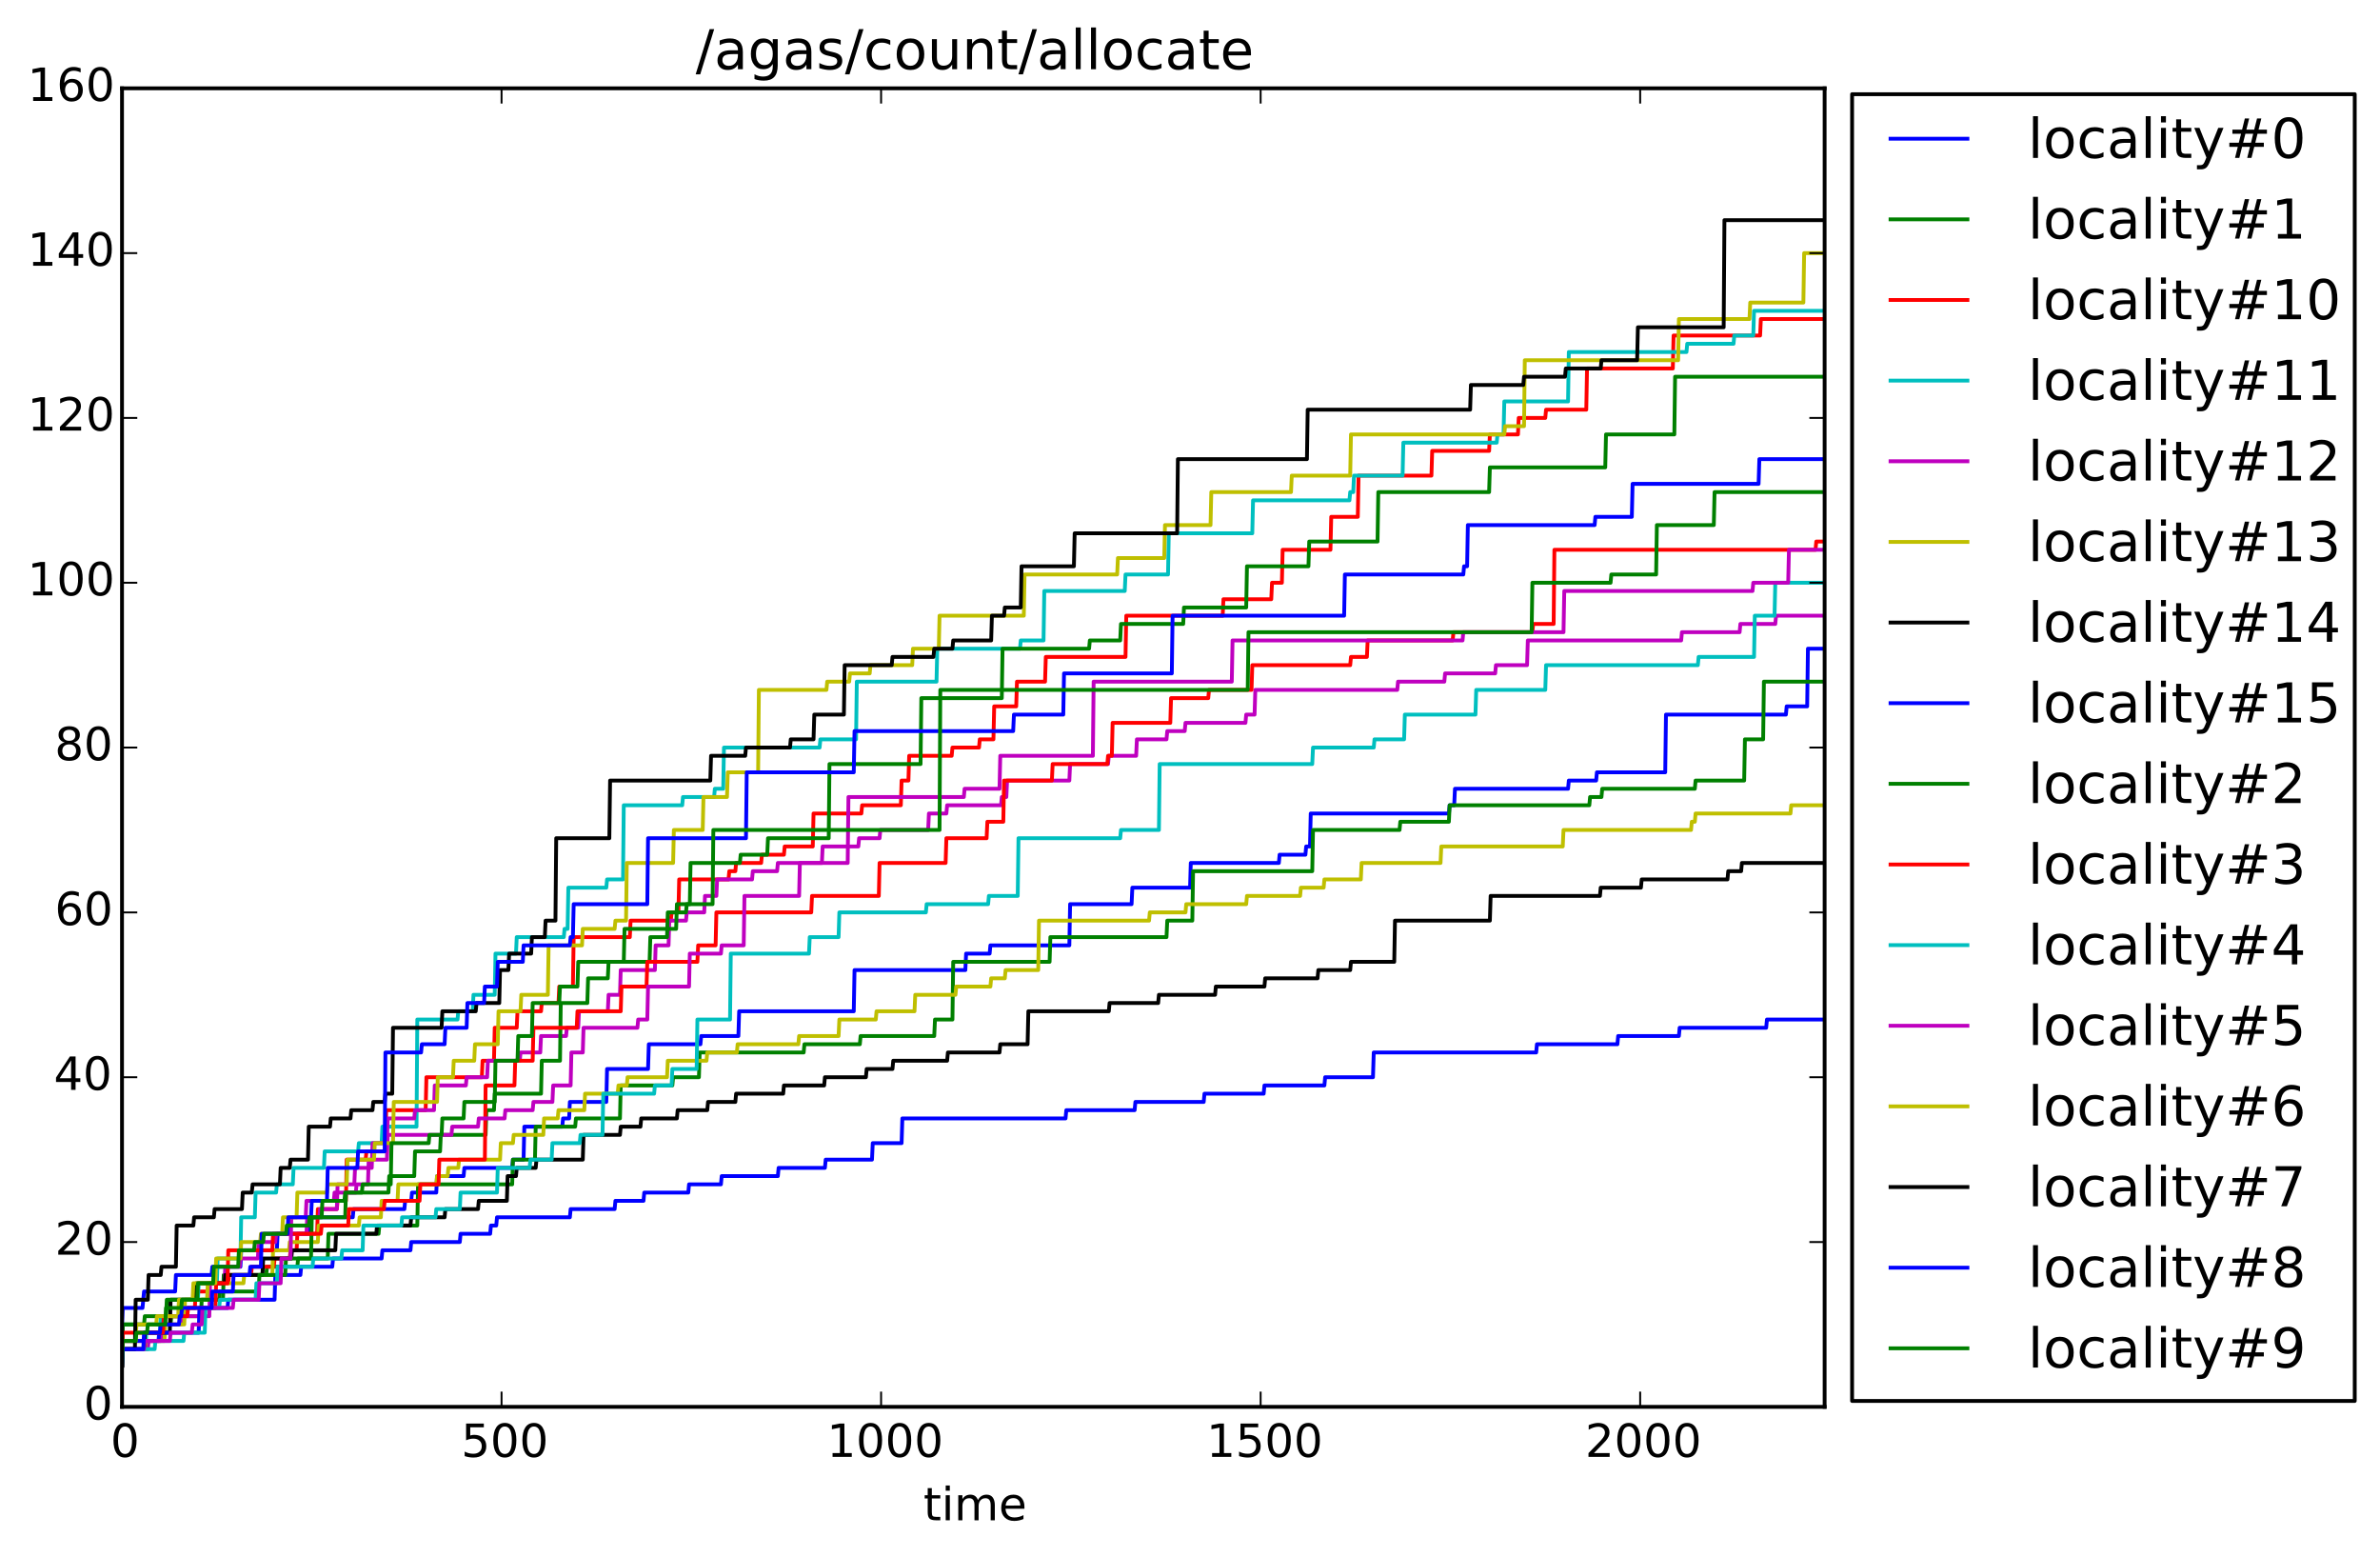 <?xml version="1.0" encoding="utf-8" standalone="no"?>
<!DOCTYPE svg PUBLIC "-//W3C//DTD SVG 1.1//EN"
  "http://www.w3.org/Graphics/SVG/1.1/DTD/svg11.dtd">
<!-- Created with matplotlib (http://matplotlib.org/) -->
<svg height="408pt" version="1.1" viewBox="0 0 624 408" width="624pt" xmlns="http://www.w3.org/2000/svg" xmlns:xlink="http://www.w3.org/1999/xlink">
 <defs>
  <style type="text/css">
*{stroke-linecap:butt;stroke-linejoin:round;}
  </style>
 </defs>
 <g id="figure_1">
  <g id="patch_1">
   <path d="
M0 408.169
L624.579 408.169
L624.579 0
L0 0
z
" style="fill:#ffffff;"/>
  </g>
  <g id="axes_1">
   <g id="patch_2">
    <path d="
M31.99 368.742
L478.39 368.742
L478.39 23.142
L31.99 23.142
z
" style="fill:#ffffff;"/>
   </g>
   <g id="line2d_1">
    <path clip-path="url(#p77ac736e8d)" d="
M31.99 347.142
L32.189 342.822
L37.364 342.822
L37.762 338.502
L45.921 338.502
L46.12 334.182
L55.474 334.182
L55.673 332.022
L63.037 332.022
L63.236 327.702
L72.59 327.702
L72.789 323.382
L80.949 323.382
L81.148 319.062
L92.492 319.062
L92.691 316.902
L106.025 316.902
L106.224 314.742
L107.816 314.742
L108.015 312.582
L114.384 312.582
L114.583 308.262
L121.549 308.262
L121.748 306.102
L134.286 306.102
L134.485 303.942
L137.271 303.942
L137.47 295.302
L147.421 295.302
L147.62 293.142
L149.212 293.142
L149.411 288.822
L158.964 288.822
L159.163 280.182
L169.91 280.182
L170.109 273.702
L183.643 273.702
L183.842 271.542
L193.594 271.542
L193.793 265.062
L223.844 265.062
L224.043 254.262
L253.1 254.262
L253.299 249.942
L259.469 249.942
L259.668 247.782
L280.366 247.782
L280.565 236.982
L296.685 236.982
L296.885 232.662
L312.01 232.662
L312.209 226.182
L335.295 226.182
L335.494 224.022
L342.261 224.022
L342.46 221.862
L343.455 221.862
L343.654 213.222
L379.876 213.222
L380.075 211.062
L381.269 211.062
L381.468 206.742
L411.122 206.742
L411.321 204.582
L418.485 204.582
L418.684 202.422
L436.596 202.422
L436.795 187.302
L468.24 187.302
L468.439 185.142
L473.813 185.142
L474.012 170.022
L478.39 170.022
L478.39 170.022" style="fill:none;stroke:#0000ff;stroke-linecap:square;"/>
   </g>
   <g id="line2d_2">
    <path clip-path="url(#p77ac736e8d)" d="
M31.99 357.942
L32.189 347.142
L44.727 347.142
L44.926 344.982
L52.688 344.982
L52.887 340.662
L58.459 340.662
L58.659 334.182
L69.804 334.182
L70.003 332.022
L77.963 332.022
L78.162 329.862
L85.924 329.862
L86.123 323.382
L99.258 323.382
L99.457 321.222
L109.408 321.222
L109.607 310.422
L134.286 310.422
L134.485 303.942
L140.256 303.942
L140.455 295.302
L150.804 295.302
L151.003 293.142
L162.547 293.142
L162.746 284.502
L176.279 284.502
L176.478 282.342
L183.245 282.342
L183.444 275.862
L210.709 275.862
L210.908 273.702
L225.437 273.702
L225.636 271.542
L244.941 271.542
L245.14 267.222
L249.717 267.222
L249.916 252.102
L275.191 252.102
L275.39 245.622
L305.84 245.622
L306.039 241.302
L312.607 241.302
L312.806 228.342
L344.052 228.342
L344.251 217.542
L366.939 217.542
L367.138 215.382
L379.876 215.382
L380.075 211.062
L416.694 211.062
L416.893 208.902
L419.878 208.902
L420.077 206.742
L444.358 206.742
L444.557 204.582
L457.294 204.582
L457.493 193.782
L462.269 193.782
L462.468 178.662
L478.39 178.662
L478.39 178.662" style="fill:none;stroke:#008000;stroke-linecap:square;"/>
   </g>
   <g id="line2d_3">
    <path clip-path="url(#p77ac736e8d)" d="
M31.99 357.942
L32.189 351.462
L37.961 351.462
L38.16 349.302
L42.737 349.302
L42.936 344.982
L47.514 344.982
L47.712 342.822
L51.096 342.822
L51.295 338.502
L54.678 338.502
L54.877 336.342
L59.853 336.342
L60.052 334.182
L65.823 334.182
L66.022 332.022
L71.794 332.022
L71.993 329.862
L75.973 329.862
L76.172 327.702
L77.764 327.702
L77.963 323.382
L83.138 323.382
L83.337 316.902
L88.312 316.902
L88.511 314.742
L90.701 314.742
L90.9 303.942
L95.875 303.942
L96.074 301.782
L101.05 301.782
L101.249 290.982
L111.598 290.982
L111.797 282.342
L126.325 282.342
L126.524 278.022
L129.509 278.022
L129.708 269.382
L135.48 269.382
L135.679 265.062
L141.849 265.062
L142.048 262.902
L146.426 262.902
L146.625 258.582
L150.207 258.582
L150.406 245.622
L165.134 245.622
L165.333 241.302
L175.881 241.302
L176.08 239.142
L177.871 239.142
L178.07 230.502
L191.006 230.502
L191.205 228.342
L192.797 228.342
L192.997 226.182
L199.564 226.182
L199.763 224.022
L205.535 224.022
L205.734 221.862
L213.097 221.862
L213.296 213.222
L225.835 213.222
L226.034 211.062
L236.184 211.062
L236.383 204.582
L238.174 204.582
L238.373 198.102
L249.518 198.102
L249.717 195.942
L256.683 195.942
L256.882 193.782
L260.464 193.782
L260.663 185.142
L266.435 185.142
L266.634 178.662
L273.997 178.662
L274.196 172.182
L295.093 172.182
L295.292 161.382
L320.568 161.382
L320.767 157.062
L333.305 157.062
L333.504 152.742
L336.091 152.742
L336.29 144.102
L348.829 144.102
L349.028 135.462
L355.993 135.462
L356.192 124.662
L375.298 124.662
L375.497 118.182
L390.424 118.182
L390.623 113.862
L397.986 113.862
L398.185 109.542
L405.151 109.542
L405.35 107.382
L415.898 107.382
L416.097 96.582
L438.586 96.582
L438.785 87.942
L461.473 87.942
L461.672 83.622
L478.39 83.622
L478.39 83.622" style="fill:none;stroke:#ff0000;stroke-linecap:square;"/>
   </g>
   <g id="line2d_4">
    <path clip-path="url(#p77ac736e8d)" d="
M31.99 357.942
L32.189 353.622
L38.16 353.622
L38.359 349.302
L41.941 349.302
L42.14 344.982
L47.514 344.982
L47.712 340.662
L51.892 340.662
L52.091 336.342
L56.867 336.342
L57.066 329.862
L63.037 329.862
L63.236 319.062
L66.818 319.062
L67.017 312.582
L72.391 312.582
L72.59 310.422
L76.769 310.422
L76.968 306.102
L84.929 306.102
L85.128 301.782
L93.885 301.782
L94.084 299.622
L100.055 299.622
L100.254 295.302
L109.209 295.302
L109.408 267.222
L119.956 267.222
L120.155 265.062
L123.937 265.062
L124.136 260.742
L129.708 260.742
L129.907 249.942
L135.281 249.942
L135.48 245.622
L147.819 245.622
L148.018 243.462
L148.814 243.462
L149.013 232.662
L158.964 232.662
L159.163 230.502
L163.343 230.502
L163.542 211.062
L178.866 211.062
L179.065 208.902
L187.225 208.902
L187.424 206.742
L189.613 206.742
L189.812 195.942
L214.889 195.942
L215.088 193.782
L224.442 193.782
L224.641 178.662
L245.538 178.662
L245.737 170.022
L267.43 170.022
L267.629 167.862
L273.599 167.862
L273.798 154.902
L294.894 154.902
L295.093 150.582
L306.238 150.582
L306.437 139.782
L328.33 139.782
L328.529 131.142
L353.804 131.142
L354.003 128.982
L354.799 128.982
L354.998 124.662
L367.735 124.662
L367.934 116.022
L392.414 116.022
L392.613 113.862
L394.205 113.862
L394.404 105.222
L411.122 105.222
L411.321 92.262
L442.169 92.262
L442.368 90.102
L454.508 90.102
L454.707 87.942
L459.682 87.942
L459.881 81.462
L478.39 81.462
L478.39 81.462" style="fill:none;stroke:#00bfbf;stroke-linecap:square;"/>
   </g>
   <g id="line2d_5">
    <path clip-path="url(#p77ac736e8d)" d="
M31.99 357.942
L32.189 353.622
L38.757 353.622
L38.956 351.462
L42.14 351.462
L42.339 347.142
L47.514 347.142
L47.712 344.982
L54.877 344.982
L55.076 336.342
L58.858 336.342
L59.057 332.022
L62.838 332.022
L63.037 329.862
L67.614 329.862
L67.814 325.542
L72.192 325.542
L72.391 323.382
L80.352 323.382
L80.551 319.062
L83.735 319.062
L83.934 316.902
L88.312 316.902
L88.511 310.422
L92.89 310.422
L93.089 306.102
L97.467 306.102
L97.666 299.622
L101.448 299.622
L101.647 293.142
L108.612 293.142
L108.811 290.982
L113.787 290.982
L113.986 284.502
L122.146 284.502
L122.345 282.342
L127.718 282.342
L127.917 278.022
L136.276 278.022
L136.475 275.862
L141.65 275.862
L141.849 271.542
L148.416 271.542
L148.615 269.382
L151.601 269.382
L151.8 265.062
L159.362 265.062
L159.561 260.742
L162.547 260.742
L162.746 254.262
L171.701 254.262
L171.9 247.782
L175.284 247.782
L175.483 241.302
L179.861 241.302
L180.06 239.142
L184.638 239.142
L184.837 234.822
L187.822 234.822
L188.021 230.502
L197.176 230.502
L197.375 228.342
L203.744 228.342
L203.943 226.182
L215.486 226.182
L215.685 221.862
L225.039 221.862
L225.238 219.702
L230.611 219.702
L230.81 217.542
L243.348 217.542
L243.547 213.222
L248.125 213.222
L248.324 211.062
L262.454 211.062
L262.653 208.902
L263.847 208.902
L264.046 204.582
L280.366 204.582
L280.565 200.262
L290.516 200.262
L290.715 198.102
L297.88 198.102
L298.079 193.782
L305.84 193.782
L306.039 191.622
L310.617 191.622
L310.816 189.462
L326.538 189.462
L326.737 187.302
L328.927 187.302
L329.126 180.822
L366.342 180.822
L366.541 178.662
L378.681 178.662
L378.88 176.502
L392.016 176.502
L392.215 174.342
L400.374 174.342
L400.574 167.862
L440.775 167.862
L440.974 165.702
L456.1 165.702
L456.299 163.542
L465.454 163.542
L465.653 161.382
L478.39 161.382
L478.39 161.382" style="fill:none;stroke:#bf00bf;stroke-linecap:square;"/>
   </g>
   <g id="line2d_6">
    <path clip-path="url(#p77ac736e8d)" d="
M31.99 357.942
L32.189 353.622
L37.961 353.622
L38.16 351.462
L43.135 351.462
L43.334 347.142
L48.31 347.142
L48.509 340.662
L54.28 340.662
L54.479 336.342
L63.833 336.342
L64.032 334.182
L71.396 334.182
L71.595 327.702
L75.774 327.702
L75.973 325.542
L83.337 325.542
L83.536 321.222
L94.084 321.222
L94.283 319.062
L99.856 319.062
L100.055 314.742
L104.234 314.742
L104.433 310.422
L114.384 310.422
L114.583 308.262
L117.369 308.262
L117.568 306.102
L120.155 306.102
L120.355 303.942
L131.102 303.942
L131.301 299.622
L134.485 299.622
L134.684 297.462
L142.446 297.462
L142.645 293.142
L146.227 293.142
L146.426 290.982
L153.193 290.982
L153.392 286.662
L161.95 286.662
L162.149 284.502
L164.338 284.502
L164.537 282.342
L174.886 282.342
L175.085 278.022
L185.235 278.022
L185.434 275.862
L193.196 275.862
L193.395 273.702
L209.316 273.702
L209.515 271.542
L219.864 271.542
L220.063 267.222
L229.616 267.222
L229.815 265.062
L239.766 265.062
L239.965 260.742
L250.513 260.742
L250.712 258.582
L259.668 258.582
L259.867 256.422
L263.449 256.422
L263.648 254.262
L272.206 254.262
L272.405 241.302
L301.263 241.302
L301.462 239.142
L310.816 239.142
L311.015 236.982
L326.737 236.982
L326.936 234.822
L340.868 234.822
L341.067 232.662
L347.037 232.662
L347.236 230.502
L356.789 230.502
L356.988 226.182
L377.686 226.182
L377.885 221.862
L409.728 221.862
L409.927 217.542
L443.363 217.542
L443.562 215.382
L444.358 215.382
L444.557 213.222
L469.434 213.222
L469.633 211.062
L478.39 211.062
L478.39 211.062" style="fill:none;stroke:#bfbf00;stroke-linecap:square;"/>
   </g>
   <g id="line2d_7">
    <path clip-path="url(#p77ac736e8d)" d="
M31.99 357.942
L32.189 353.622
L37.762 353.622
L37.961 349.302
L44.528 349.302
L44.727 340.662
L51.295 340.662
L51.494 336.342
L58.858 336.342
L59.057 334.182
L68.808 334.182
L69.008 329.862
L76.371 329.862
L76.57 327.702
L87.914 327.702
L88.113 323.382
L98.661 323.382
L98.86 321.222
L107.617 321.222
L107.816 319.062
L116.573 319.062
L116.772 316.902
L125.33 316.902
L125.529 314.742
L132.893 314.742
L133.092 308.262
L135.281 308.262
L135.48 306.102
L140.455 306.102
L140.654 303.942
L152.795 303.942
L152.994 297.462
L162.547 297.462
L162.746 295.302
L167.92 295.302
L168.119 293.142
L177.473 293.142
L177.672 290.982
L185.434 290.982
L185.633 288.822
L192.797 288.822
L192.997 286.662
L205.336 286.662
L205.535 284.502
L216.083 284.502
L216.282 282.342
L227.029 282.342
L227.228 280.182
L233.994 280.182
L234.193 278.022
L248.324 278.022
L248.523 275.862
L262.056 275.862
L262.255 273.702
L269.42 273.702
L269.619 265.062
L290.715 265.062
L290.914 262.902
L303.651 262.902
L303.85 260.742
L318.578 260.742
L318.777 258.582
L331.514 258.582
L331.713 256.422
L345.445 256.422
L345.644 254.262
L354.003 254.262
L354.202 252.102
L365.546 252.102
L365.745 241.302
L390.623 241.302
L390.822 234.822
L419.48 234.822
L419.679 232.662
L430.227 232.662
L430.426 230.502
L452.916 230.502
L453.115 228.342
L456.498 228.342
L456.697 226.182
L478.39 226.182
L478.39 226.182" style="fill:none;stroke:#000000;stroke-linecap:square;"/>
   </g>
   <g id="line2d_8">
    <path clip-path="url(#p77ac736e8d)" d="
M31.99 357.942
L32.189 351.462
L41.543 351.462
L41.742 349.302
L52.091 349.302
L52.29 342.822
L59.654 342.822
L59.853 340.662
L71.993 340.662
L72.192 334.182
L78.76 334.182
L78.959 332.022
L87.118 332.022
L87.317 329.862
L100.055 329.862
L100.254 327.702
L107.617 327.702
L107.816 325.542
L120.554 325.542
L120.753 323.382
L128.514 323.382
L128.713 321.222
L130.106 321.222
L130.305 319.062
L149.411 319.062
L149.61 316.902
L161.153 316.902
L161.352 314.742
L168.716 314.742
L168.915 312.582
L180.458 312.582
L180.657 310.422
L189.016 310.422
L189.215 308.262
L203.943 308.262
L204.142 306.102
L216.282 306.102
L216.481 303.942
L228.621 303.942
L228.82 299.622
L236.383 299.622
L236.582 293.142
L279.371 293.142
L279.57 290.982
L297.482 290.982
L297.681 288.822
L315.592 288.822
L315.791 286.662
L331.315 286.662
L331.514 284.502
L347.236 284.502
L347.435 282.342
L359.974 282.342
L360.173 275.862
L402.763 275.862
L402.962 273.702
L424.058 273.702
L424.257 271.542
L440.178 271.542
L440.377 269.382
L463.066 269.382
L463.265 267.222
L478.39 267.222
L478.39 267.222" style="fill:none;stroke:#0000ff;stroke-linecap:square;"/>
   </g>
   <g id="line2d_9">
    <path clip-path="url(#p77ac736e8d)" d="
M31.99 357.942
L32.189 347.142
L37.762 347.142
L37.961 344.982
L43.533 344.982
L43.732 340.662
L57.465 340.662
L57.663 338.502
L67.814 338.502
L68.013 334.182
L74.779 334.182
L74.978 329.862
L81.546 329.862
L81.745 319.062
L90.502 319.062
L90.701 312.582
L101.846 312.582
L102.045 308.262
L108.612 308.262
L108.811 301.782
L115.379 301.782
L115.578 297.462
L127.32 297.462
L127.519 290.982
L129.509 290.982
L129.708 286.662
L141.849 286.662
L142.048 278.022
L146.824 278.022
L147.023 262.902
L153.989 262.902
L154.188 256.422
L159.362 256.422
L159.561 252.102
L170.308 252.102
L170.507 245.622
L174.886 245.622
L175.085 239.142
L179.861 239.142
L180.06 236.982
L180.856 236.982
L181.055 226.182
L193.992 226.182
L194.191 224.022
L201.156 224.022
L201.355 219.702
L217.277 219.702
L217.476 200.262
L241.358 200.262
L241.557 182.982
L262.653 182.982
L262.852 170.022
L285.54 170.022
L285.739 167.862
L293.7 167.862
L293.899 163.542
L310.219 163.542
L310.418 159.222
L326.737 159.222
L326.936 148.422
L343.057 148.422
L343.256 141.942
L361.168 141.942
L361.367 128.982
L390.424 128.982
L390.623 122.502
L420.873 122.502
L421.072 113.862
L438.984 113.862
L439.183 98.742
L478.39 98.742
L478.39 98.742" style="fill:none;stroke:#008000;stroke-linecap:square;"/>
   </g>
   <g id="line2d_10">
    <path clip-path="url(#p77ac736e8d)" d="
M31.99 357.942
L32.189 349.302
L42.737 349.302
L42.936 344.982
L49.106 344.982
L49.305 342.822
L56.469 342.822
L56.668 336.342
L59.654 336.342
L59.853 327.702
L71.396 327.702
L71.595 323.382
L84.133 323.382
L84.332 321.222
L91.298 321.222
L91.497 316.902
L100.652 316.902
L100.851 314.742
L110.006 314.742
L110.205 310.422
L114.981 310.422
L115.18 303.942
L127.121 303.942
L127.32 284.502
L134.883 284.502
L135.082 278.022
L139.659 278.022
L139.858 269.382
L151.202 269.382
L151.402 265.062
L162.746 265.062
L162.945 258.582
L169.512 258.582
L169.711 252.102
L182.847 252.102
L183.046 247.782
L187.623 247.782
L187.822 239.142
L212.699 239.142
L212.898 234.822
L230.412 234.822
L230.611 226.182
L247.926 226.182
L248.125 219.702
L258.673 219.702
L258.872 215.382
L263.051 215.382
L263.25 204.582
L275.788 204.582
L275.988 200.262
L290.317 200.262
L290.516 198.102
L291.511 198.102
L291.71 189.462
L306.835 189.462
L307.034 182.982
L316.786 182.982
L316.985 180.822
L328.131 180.822
L328.33 174.342
L354.003 174.342
L354.202 172.182
L358.381 172.182
L358.58 167.862
L380.871 167.862
L381.07 165.702
L401.768 165.702
L401.967 163.542
L407.34 163.542
L407.539 144.102
L476.002 144.102
L476.201 141.942
L478.39 141.942
L478.39 141.942" style="fill:none;stroke:#ff0000;stroke-linecap:square;"/>
   </g>
   <g id="line2d_11">
    <path clip-path="url(#p77ac736e8d)" d="
M31.99 357.942
L32.189 353.622
L40.548 353.622
L40.747 351.462
L48.111 351.462
L48.31 349.302
L53.683 349.302
L53.882 342.822
L57.465 342.822
L57.663 340.662
L67.017 340.662
L67.216 336.342
L72.59 336.342
L72.789 332.022
L81.944 332.022
L82.143 329.862
L89.507 329.862
L89.706 327.702
L95.079 327.702
L95.278 321.222
L105.229 321.222
L105.428 319.062
L114.185 319.062
L114.384 316.902
L120.554 316.902
L120.753 312.582
L130.305 312.582
L130.504 306.102
L138.863 306.102
L139.062 303.942
L144.635 303.942
L144.834 299.622
L151.999 299.622
L152.198 297.462
L157.969 297.462
L158.168 286.662
L171.502 286.662
L171.701 284.502
L176.08 284.502
L176.279 280.182
L182.648 280.182
L182.847 267.222
L191.404 267.222
L191.603 249.942
L212.102 249.942
L212.301 245.622
L219.864 245.622
L220.063 239.142
L242.751 239.142
L242.95 236.982
L259.071 236.982
L259.27 234.822
L266.833 234.822
L267.032 219.702
L293.7 219.702
L293.899 217.542
L303.85 217.542
L304.049 200.262
L344.052 200.262
L344.251 195.942
L360.173 195.942
L360.372 193.782
L368.133 193.782
L368.332 187.302
L386.841 187.302
L387.04 180.822
L405.151 180.822
L405.35 174.342
L445.154 174.342
L445.353 172.182
L459.881 172.182
L460.08 161.382
L465.255 161.382
L465.454 152.742
L478.39 152.742
L478.39 152.742" style="fill:none;stroke:#00bfbf;stroke-linecap:square;"/>
   </g>
   <g id="line2d_12">
    <path clip-path="url(#p77ac736e8d)" d="
M31.99 357.942
L32.189 353.622
L37.762 353.622
L37.961 351.462
L44.528 351.462
L44.727 349.302
L50.3 349.302
L50.499 347.142
L52.887 347.142
L53.086 342.822
L61.047 342.822
L61.246 340.662
L67.814 340.662
L68.013 336.342
L73.585 336.342
L73.784 329.862
L76.172 329.862
L76.371 319.062
L80.153 319.062
L80.352 314.742
L87.516 314.742
L87.715 312.582
L93.288 312.582
L93.487 310.422
L96.472 310.422
L96.671 303.942
L101.448 303.942
L101.647 297.462
L118.364 297.462
L118.563 295.302
L125.33 295.302
L125.529 293.142
L132.296 293.142
L132.495 290.982
L139.659 290.982
L139.858 288.822
L144.834 288.822
L145.033 284.502
L149.61 284.502
L149.809 275.862
L152.795 275.862
L152.994 269.382
L167.124 269.382
L167.323 267.222
L169.711 267.222
L169.91 258.582
L180.657 258.582
L180.856 249.942
L189.016 249.942
L189.215 247.782
L194.987 247.782
L195.186 234.822
L209.515 234.822
L209.714 226.182
L222.252 226.182
L222.451 208.902
L252.702 208.902
L252.901 206.742
L262.056 206.742
L262.255 198.102
L286.536 198.102
L286.735 178.662
L322.956 178.662
L323.155 167.862
L383.458 167.862
L383.657 165.702
L409.927 165.702
L410.126 154.902
L459.483 154.902
L459.682 152.742
L468.837 152.742
L469.036 144.102
L478.39 144.102
L478.39 144.102" style="fill:none;stroke:#bf00bf;stroke-linecap:square;"/>
   </g>
   <g id="line2d_13">
    <path clip-path="url(#p77ac736e8d)" d="
M31.99 357.942
L32.189 351.462
L35.572 351.462
L35.771 347.142
L40.946 347.142
L41.145 344.982
L46.717 344.982
L46.916 340.662
L50.499 340.662
L50.698 336.342
L56.469 336.342
L56.668 329.862
L63.037 329.862
L63.236 325.542
L68.212 325.542
L68.41 323.382
L73.983 323.382
L74.182 319.062
L77.764 319.062
L77.963 312.582
L85.725 312.582
L85.924 310.422
L90.9 310.422
L91.099 303.942
L98.064 303.942
L98.263 299.622
L103.04 299.622
L103.239 288.822
L114.583 288.822
L114.782 282.342
L118.762 282.342
L118.961 278.022
L124.335 278.022
L124.534 273.702
L130.504 273.702
L130.704 265.062
L136.475 265.062
L136.674 260.742
L143.64 260.742
L143.839 247.782
L152.596 247.782
L152.795 243.462
L161.153 243.462
L161.352 241.302
L164.139 241.302
L164.338 226.182
L176.478 226.182
L176.677 217.542
L184.24 217.542
L184.439 208.902
L190.608 208.902
L190.807 202.422
L198.768 202.422
L198.967 180.822
L216.68 180.822
L216.879 178.662
L222.65 178.662
L222.849 176.502
L228.024 176.502
L228.223 174.342
L239.169 174.342
L239.368 170.022
L246.135 170.022
L246.334 161.382
L268.425 161.382
L268.624 150.582
L292.904 150.582
L293.103 146.262
L305.243 146.262
L305.442 137.622
L317.383 137.622
L317.583 128.982
L338.48 128.982
L338.679 124.662
L354.003 124.662
L354.202 113.862
L394.404 113.862
L394.603 111.702
L399.578 111.702
L399.777 94.422
L439.979 94.422
L440.178 83.622
L458.687 83.622
L458.886 79.302
L472.817 79.302
L473.016 66.342
L478.39 66.342
L478.39 66.342" style="fill:none;stroke:#bfbf00;stroke-linecap:square;"/>
   </g>
   <g id="line2d_14">
    <path clip-path="url(#p77ac736e8d)" d="
M31.99 357.942
L32.189 353.622
L35.373 353.622
L35.572 340.662
L38.757 340.662
L38.956 334.182
L42.14 334.182
L42.339 332.022
L46.12 332.022
L46.319 321.222
L50.698 321.222
L50.897 319.062
L56.071 319.062
L56.27 316.902
L63.435 316.902
L63.634 312.582
L66.022 312.582
L66.221 310.422
L73.386 310.422
L73.585 306.102
L75.973 306.102
L76.172 303.942
L80.75 303.942
L80.949 295.302
L86.521 295.302
L86.72 293.142
L91.895 293.142
L92.094 290.982
L97.666 290.982
L97.865 288.822
L100.851 288.822
L101.05 286.662
L102.841 286.662
L103.04 269.382
L115.777 269.382
L115.976 265.062
L124.733 265.062
L124.932 262.902
L130.903 262.902
L131.102 254.262
L133.291 254.262
L133.49 249.942
L139.261 249.942
L139.46 245.622
L142.844 245.622
L143.043 241.302
L145.63 241.302
L145.829 219.702
L159.76 219.702
L159.959 204.582
L186.23 204.582
L186.429 198.102
L195.385 198.102
L195.584 195.942
L207.127 195.942
L207.326 193.782
L213.296 193.782
L213.495 187.302
L221.257 187.302
L221.456 174.342
L233.795 174.342
L233.994 172.182
L244.741 172.182
L244.941 170.022
L249.717 170.022
L249.916 167.862
L259.867 167.862
L260.066 161.382
L263.25 161.382
L263.449 159.222
L267.629 159.222
L267.828 148.422
L281.56 148.422
L281.759 139.782
L308.627 139.782
L308.826 120.342
L342.659 120.342
L342.858 107.382
L385.448 107.382
L385.647 100.902
L399.379 100.902
L399.578 98.742
L410.325 98.742
L410.524 96.582
L419.679 96.582
L419.878 94.422
L429.232 94.422
L429.431 85.782
L451.92 85.782
L452.119 57.702
L478.39 57.702
L478.39 57.702" style="fill:none;stroke:#000000;stroke-linecap:square;"/>
   </g>
   <g id="line2d_15">
    <path clip-path="url(#p77ac736e8d)" d="
M31.99 357.942
L32.189 353.622
L37.562 353.622
L37.762 349.302
L41.941 349.302
L42.14 347.142
L46.916 347.142
L47.115 344.982
L47.514 344.982
L47.712 342.822
L55.474 342.822
L55.673 338.502
L61.047 338.502
L61.246 334.182
L65.425 334.182
L65.624 332.022
L68.41 332.022
L68.609 323.382
L75.376 323.382
L75.575 319.062
L81.546 319.062
L81.745 314.742
L85.725 314.742
L85.924 306.102
L93.686 306.102
L93.885 301.782
L100.851 301.782
L101.05 275.862
L110.404 275.862
L110.603 273.702
L116.573 273.702
L116.772 269.382
L122.345 269.382
L122.544 262.902
L126.922 262.902
L127.121 258.582
L130.305 258.582
L130.504 252.102
L137.072 252.102
L137.271 247.782
L149.411 247.782
L149.61 245.622
L150.207 245.622
L150.406 236.982
L169.711 236.982
L169.91 219.702
L195.584 219.702
L195.783 202.422
L223.844 202.422
L224.043 191.622
L265.639 191.622
L265.838 187.302
L278.774 187.302
L278.973 176.502
L307.234 176.502
L307.433 161.382
L352.411 161.382
L352.61 150.582
L383.657 150.582
L383.856 148.422
L384.652 148.422
L384.851 137.622
L418.087 137.622
L418.286 135.462
L427.839 135.462
L428.038 126.822
L461.075 126.822
L461.274 120.342
L478.39 120.342
L478.39 120.342" style="fill:none;stroke:#0000ff;stroke-linecap:square;"/>
   </g>
   <g id="line2d_16">
    <path clip-path="url(#p77ac736e8d)" d="
M31.99 357.942
L32.189 351.462
L35.572 351.462
L35.771 349.302
L38.558 349.302
L38.757 347.142
L43.334 347.142
L43.533 342.822
L47.514 342.822
L47.712 340.662
L51.693 340.662
L51.892 336.342
L55.872 336.342
L56.071 332.022
L62.44 332.022
L62.639 327.702
L66.619 327.702
L66.818 325.542
L69.008 325.542
L69.207 323.382
L74.978 323.382
L75.177 321.222
L80.949 321.222
L81.148 319.062
L84.332 319.062
L84.531 314.742
L90.303 314.742
L90.502 312.582
L94.88 312.582
L95.079 310.422
L102.443 310.422
L102.642 299.622
L112.394 299.622
L112.593 297.462
L115.777 297.462
L115.976 293.142
L121.549 293.142
L121.748 288.822
L129.708 288.822
L129.907 278.022
L135.679 278.022
L135.878 271.542
L139.46 271.542
L139.659 262.902
L146.625 262.902
L146.824 258.582
L151.402 258.582
L151.601 252.102
L163.542 252.102
L163.741 243.462
L177.274 243.462
L177.473 236.982
L186.827 236.982
L187.026 217.542
L246.334 217.542
L246.533 180.822
L327.135 180.822
L327.334 165.702
L401.569 165.702
L401.768 152.742
L422.267 152.742
L422.466 150.582
L434.208 150.582
L434.407 137.622
L449.333 137.622
L449.532 128.982
L478.39 128.982
L478.39 128.982" style="fill:none;stroke:#008000;stroke-linecap:square;"/>
   </g>
   <g id="patch_3">
    <path d="
M31.99 23.142
L478.39 23.142" style="fill:none;stroke:#000000;stroke-linecap:square;stroke-linejoin:miter;"/>
   </g>
   <g id="patch_4">
    <path d="
M478.39 368.742
L478.39 23.142" style="fill:none;stroke:#000000;stroke-linecap:square;stroke-linejoin:miter;"/>
   </g>
   <g id="patch_5">
    <path d="
M31.99 368.742
L478.39 368.742" style="fill:none;stroke:#000000;stroke-linecap:square;stroke-linejoin:miter;"/>
   </g>
   <g id="patch_6">
    <path d="
M31.99 368.742
L31.99 23.142" style="fill:none;stroke:#000000;stroke-linecap:square;stroke-linejoin:miter;"/>
   </g>
   <g id="matplotlib.axis_1">
    <g id="xtick_1">
     <g id="line2d_17">
      <defs>
       <path d="
M0 0
L0 -4" id="m93b0483c22" style="stroke:#000000;stroke-width:0.5;"/>
      </defs>
      <g>
       <use style="stroke:#000000;stroke-width:0.5;" x="31.99" xlink:href="#m93b0483c22" y="368.742"/>
      </g>
     </g>
     <g id="line2d_18">
      <defs>
       <path d="
M0 0
L0 4" id="m741efc42ff" style="stroke:#000000;stroke-width:0.5;"/>
      </defs>
      <g>
       <use style="stroke:#000000;stroke-width:0.5;" x="31.99" xlink:href="#m741efc42ff" y="23.142"/>
      </g>
     </g>
     <g id="text_1">
      <!-- 0 -->
      <defs>
       <path d="
M31.781 66.406
Q24.172 66.406 20.328 58.906
Q16.5 51.422 16.5 36.375
Q16.5 21.391 20.328 13.891
Q24.172 6.391 31.781 6.391
Q39.453 6.391 43.281 13.891
Q47.125 21.391 47.125 36.375
Q47.125 51.422 43.281 58.906
Q39.453 66.406 31.781 66.406
M31.781 74.219
Q44.047 74.219 50.516 64.516
Q56.984 54.828 56.984 36.375
Q56.984 17.969 50.516 8.266
Q44.047 -1.422 31.781 -1.422
Q19.531 -1.422 13.062 8.266
Q6.594 17.969 6.594 36.375
Q6.594 54.828 13.062 64.516
Q19.531 74.219 31.781 74.219" id="DejaVuSans-30"/>
      </defs>
      <g transform="translate(28.967 381.86)scale(0.12 -0.12)">
       <use xlink:href="#DejaVuSans-30"/>
      </g>
     </g>
    </g>
    <g id="xtick_2">
     <g id="line2d_19">
      <g>
       <use style="stroke:#000000;stroke-width:0.5;" x="131.5" xlink:href="#m93b0483c22" y="368.742"/>
      </g>
     </g>
     <g id="line2d_20">
      <g>
       <use style="stroke:#000000;stroke-width:0.5;" x="131.5" xlink:href="#m741efc42ff" y="23.142"/>
      </g>
     </g>
     <g id="text_2">
      <!-- 500 -->
      <defs>
       <path d="
M10.797 72.906
L49.516 72.906
L49.516 64.594
L19.828 64.594
L19.828 46.734
Q21.969 47.469 24.109 47.828
Q26.266 48.188 28.422 48.188
Q40.625 48.188 47.75 41.5
Q54.891 34.812 54.891 23.391
Q54.891 11.625 47.562 5.094
Q40.234 -1.422 26.906 -1.422
Q22.312 -1.422 17.547 -0.641
Q12.797 0.141 7.719 1.703
L7.719 11.625
Q12.109 9.234 16.797 8.062
Q21.484 6.891 26.703 6.891
Q35.156 6.891 40.078 11.328
Q45.016 15.766 45.016 23.391
Q45.016 31 40.078 35.438
Q35.156 39.891 26.703 39.891
Q22.75 39.891 18.812 39.016
Q14.891 38.141 10.797 36.281
z
" id="DejaVuSans-35"/>
      </defs>
      <g transform="translate(120.909 381.86)scale(0.12 -0.12)">
       <use xlink:href="#DejaVuSans-35"/>
       <use x="63.623" xlink:href="#DejaVuSans-30"/>
       <use x="127.246" xlink:href="#DejaVuSans-30"/>
      </g>
     </g>
    </g>
    <g id="xtick_3">
     <g id="line2d_21">
      <g>
       <use style="stroke:#000000;stroke-width:0.5;" x="231.009" xlink:href="#m93b0483c22" y="368.742"/>
      </g>
     </g>
     <g id="line2d_22">
      <g>
       <use style="stroke:#000000;stroke-width:0.5;" x="231.009" xlink:href="#m741efc42ff" y="23.142"/>
      </g>
     </g>
     <g id="text_3">
      <!-- 1000 -->
      <defs>
       <path d="
M12.406 8.297
L28.516 8.297
L28.516 63.922
L10.984 60.406
L10.984 69.391
L28.422 72.906
L38.281 72.906
L38.281 8.297
L54.391 8.297
L54.391 0
L12.406 0
z
" id="DejaVuSans-31"/>
      </defs>
      <g transform="translate(216.797 381.86)scale(0.12 -0.12)">
       <use xlink:href="#DejaVuSans-31"/>
       <use x="63.623" xlink:href="#DejaVuSans-30"/>
       <use x="127.246" xlink:href="#DejaVuSans-30"/>
       <use x="190.869" xlink:href="#DejaVuSans-30"/>
      </g>
     </g>
    </g>
    <g id="xtick_4">
     <g id="line2d_23">
      <g>
       <use style="stroke:#000000;stroke-width:0.5;" x="330.519" xlink:href="#m93b0483c22" y="368.742"/>
      </g>
     </g>
     <g id="line2d_24">
      <g>
       <use style="stroke:#000000;stroke-width:0.5;" x="330.519" xlink:href="#m741efc42ff" y="23.142"/>
      </g>
     </g>
     <g id="text_4">
      <!-- 1500 -->
      <g transform="translate(316.306 381.86)scale(0.12 -0.12)">
       <use xlink:href="#DejaVuSans-31"/>
       <use x="63.623" xlink:href="#DejaVuSans-35"/>
       <use x="127.246" xlink:href="#DejaVuSans-30"/>
       <use x="190.869" xlink:href="#DejaVuSans-30"/>
      </g>
     </g>
    </g>
    <g id="xtick_5">
     <g id="line2d_25">
      <g>
       <use style="stroke:#000000;stroke-width:0.5;" x="430.028" xlink:href="#m93b0483c22" y="368.742"/>
      </g>
     </g>
     <g id="line2d_26">
      <g>
       <use style="stroke:#000000;stroke-width:0.5;" x="430.028" xlink:href="#m741efc42ff" y="23.142"/>
      </g>
     </g>
     <g id="text_5">
      <!-- 2000 -->
      <defs>
       <path d="
M19.188 8.297
L53.609 8.297
L53.609 0
L7.328 0
L7.328 8.297
Q12.938 14.109 22.625 23.891
Q32.328 33.688 34.812 36.531
Q39.547 41.844 41.422 45.531
Q43.312 49.219 43.312 52.781
Q43.312 58.594 39.234 62.25
Q35.156 65.922 28.609 65.922
Q23.969 65.922 18.812 64.312
Q13.672 62.703 7.812 59.422
L7.812 69.391
Q13.766 71.781 18.938 73
Q24.125 74.219 28.422 74.219
Q39.75 74.219 46.484 68.547
Q53.219 62.891 53.219 53.422
Q53.219 48.922 51.531 44.891
Q49.859 40.875 45.406 35.406
Q44.188 33.984 37.641 27.219
Q31.109 20.453 19.188 8.297" id="DejaVuSans-32"/>
      </defs>
      <g transform="translate(415.596 381.86)scale(0.12 -0.12)">
       <use xlink:href="#DejaVuSans-32"/>
       <use x="63.623" xlink:href="#DejaVuSans-30"/>
       <use x="127.246" xlink:href="#DejaVuSans-30"/>
       <use x="190.869" xlink:href="#DejaVuSans-30"/>
      </g>
     </g>
    </g>
    <g id="text_6">
     <!-- time -->
     <defs>
      <path d="
M18.312 70.219
L18.312 54.688
L36.812 54.688
L36.812 47.703
L18.312 47.703
L18.312 18.016
Q18.312 11.328 20.141 9.422
Q21.969 7.516 27.594 7.516
L36.812 7.516
L36.812 0
L27.594 0
Q17.188 0 13.234 3.875
Q9.281 7.766 9.281 18.016
L9.281 47.703
L2.688 47.703
L2.688 54.688
L9.281 54.688
L9.281 70.219
z
" id="DejaVuSans-74"/>
      <path d="
M52 44.188
Q55.375 50.25 60.062 53.125
Q64.75 56 71.094 56
Q79.641 56 84.281 50.016
Q88.922 44.047 88.922 33.016
L88.922 0
L79.891 0
L79.891 32.719
Q79.891 40.578 77.094 44.375
Q74.312 48.188 68.609 48.188
Q61.625 48.188 57.562 43.547
Q53.516 38.922 53.516 30.906
L53.516 0
L44.484 0
L44.484 32.719
Q44.484 40.625 41.703 44.406
Q38.922 48.188 33.109 48.188
Q26.219 48.188 22.156 43.531
Q18.109 38.875 18.109 30.906
L18.109 0
L9.078 0
L9.078 54.688
L18.109 54.688
L18.109 46.188
Q21.188 51.219 25.484 53.609
Q29.781 56 35.688 56
Q41.656 56 45.828 52.969
Q50 49.953 52 44.188" id="DejaVuSans-6d"/>
      <path d="
M56.203 29.594
L56.203 25.203
L14.891 25.203
Q15.484 15.922 20.484 11.062
Q25.484 6.203 34.422 6.203
Q39.594 6.203 44.453 7.469
Q49.312 8.734 54.109 11.281
L54.109 2.781
Q49.266 0.734 44.188 -0.344
Q39.109 -1.422 33.891 -1.422
Q20.797 -1.422 13.156 6.188
Q5.516 13.812 5.516 26.812
Q5.516 40.234 12.766 48.109
Q20.016 56 32.328 56
Q43.359 56 49.781 48.891
Q56.203 41.797 56.203 29.594
M47.219 32.234
Q47.125 39.594 43.094 43.984
Q39.062 48.391 32.422 48.391
Q24.906 48.391 20.391 44.141
Q15.875 39.891 15.188 32.172
z
" id="DejaVuSans-65"/>
      <path d="
M9.422 54.688
L18.406 54.688
L18.406 0
L9.422 0
z

M9.422 75.984
L18.406 75.984
L18.406 64.594
L9.422 64.594
z
" id="DejaVuSans-69"/>
     </defs>
     <g transform="translate(242.116 398.474)scale(0.12 -0.12)">
      <use xlink:href="#DejaVuSans-74"/>
      <use x="39.209" xlink:href="#DejaVuSans-69"/>
      <use x="66.992" xlink:href="#DejaVuSans-6d"/>
      <use x="164.404" xlink:href="#DejaVuSans-65"/>
     </g>
    </g>
   </g>
   <g id="matplotlib.axis_2">
    <g id="ytick_1">
     <g id="line2d_27">
      <defs>
       <path d="
M0 0
L4 0" id="m728421d6d4" style="stroke:#000000;stroke-width:0.5;"/>
      </defs>
      <g>
       <use style="stroke:#000000;stroke-width:0.5;" x="31.99" xlink:href="#m728421d6d4" y="368.742"/>
      </g>
     </g>
     <g id="line2d_28">
      <defs>
       <path d="
M0 0
L-4 0" id="mcb0005524f" style="stroke:#000000;stroke-width:0.5;"/>
      </defs>
      <g>
       <use style="stroke:#000000;stroke-width:0.5;" x="478.39" xlink:href="#mcb0005524f" y="368.742"/>
      </g>
     </g>
     <g id="text_7">
      <!-- 0 -->
      <g transform="translate(21.943 372.053)scale(0.12 -0.12)">
       <use xlink:href="#DejaVuSans-30"/>
      </g>
     </g>
    </g>
    <g id="ytick_2">
     <g id="line2d_29">
      <g>
       <use style="stroke:#000000;stroke-width:0.5;" x="31.99" xlink:href="#m728421d6d4" y="325.542"/>
      </g>
     </g>
     <g id="line2d_30">
      <g>
       <use style="stroke:#000000;stroke-width:0.5;" x="478.39" xlink:href="#mcb0005524f" y="325.542"/>
      </g>
     </g>
     <g id="text_8">
      <!-- 20 -->
      <g transform="translate(14.396 328.853)scale(0.12 -0.12)">
       <use xlink:href="#DejaVuSans-32"/>
       <use x="63.623" xlink:href="#DejaVuSans-30"/>
      </g>
     </g>
    </g>
    <g id="ytick_3">
     <g id="line2d_31">
      <g>
       <use style="stroke:#000000;stroke-width:0.5;" x="31.99" xlink:href="#m728421d6d4" y="282.342"/>
      </g>
     </g>
     <g id="line2d_32">
      <g>
       <use style="stroke:#000000;stroke-width:0.5;" x="478.39" xlink:href="#mcb0005524f" y="282.342"/>
      </g>
     </g>
     <g id="text_9">
      <!-- 40 -->
      <defs>
       <path d="
M37.797 64.312
L12.891 25.391
L37.797 25.391
z

M35.203 72.906
L47.609 72.906
L47.609 25.391
L58.016 25.391
L58.016 17.188
L47.609 17.188
L47.609 0
L37.797 0
L37.797 17.188
L4.891 17.188
L4.891 26.703
z
" id="DejaVuSans-34"/>
      </defs>
      <g transform="translate(14.104 285.653)scale(0.12 -0.12)">
       <use xlink:href="#DejaVuSans-34"/>
       <use x="63.623" xlink:href="#DejaVuSans-30"/>
      </g>
     </g>
    </g>
    <g id="ytick_4">
     <g id="line2d_33">
      <g>
       <use style="stroke:#000000;stroke-width:0.5;" x="31.99" xlink:href="#m728421d6d4" y="239.142"/>
      </g>
     </g>
     <g id="line2d_34">
      <g>
       <use style="stroke:#000000;stroke-width:0.5;" x="478.39" xlink:href="#mcb0005524f" y="239.142"/>
      </g>
     </g>
     <g id="text_10">
      <!-- 60 -->
      <defs>
       <path d="
M33.016 40.375
Q26.375 40.375 22.484 35.828
Q18.609 31.297 18.609 23.391
Q18.609 15.531 22.484 10.953
Q26.375 6.391 33.016 6.391
Q39.656 6.391 43.531 10.953
Q47.406 15.531 47.406 23.391
Q47.406 31.297 43.531 35.828
Q39.656 40.375 33.016 40.375
M52.594 71.297
L52.594 62.312
Q48.875 64.062 45.094 64.984
Q41.312 65.922 37.594 65.922
Q27.828 65.922 22.672 59.328
Q17.531 52.734 16.797 39.406
Q19.672 43.656 24.016 45.922
Q28.375 48.188 33.594 48.188
Q44.578 48.188 50.953 41.516
Q57.328 34.859 57.328 23.391
Q57.328 12.156 50.688 5.359
Q44.047 -1.422 33.016 -1.422
Q20.359 -1.422 13.672 8.266
Q6.984 17.969 6.984 36.375
Q6.984 53.656 15.188 63.938
Q23.391 74.219 37.203 74.219
Q40.922 74.219 44.703 73.484
Q48.484 72.75 52.594 71.297" id="DejaVuSans-36"/>
      </defs>
      <g transform="translate(14.355 242.453)scale(0.12 -0.12)">
       <use xlink:href="#DejaVuSans-36"/>
       <use x="63.623" xlink:href="#DejaVuSans-30"/>
      </g>
     </g>
    </g>
    <g id="ytick_5">
     <g id="line2d_35">
      <g>
       <use style="stroke:#000000;stroke-width:0.5;" x="31.99" xlink:href="#m728421d6d4" y="195.942"/>
      </g>
     </g>
     <g id="line2d_36">
      <g>
       <use style="stroke:#000000;stroke-width:0.5;" x="478.39" xlink:href="#mcb0005524f" y="195.942"/>
      </g>
     </g>
     <g id="text_11">
      <!-- 80 -->
      <defs>
       <path d="
M31.781 34.625
Q24.75 34.625 20.719 30.859
Q16.703 27.094 16.703 20.516
Q16.703 13.922 20.719 10.156
Q24.75 6.391 31.781 6.391
Q38.812 6.391 42.859 10.172
Q46.922 13.969 46.922 20.516
Q46.922 27.094 42.891 30.859
Q38.875 34.625 31.781 34.625
M21.922 38.812
Q15.578 40.375 12.031 44.719
Q8.5 49.078 8.5 55.328
Q8.5 64.062 14.719 69.141
Q20.953 74.219 31.781 74.219
Q42.672 74.219 48.875 69.141
Q55.078 64.062 55.078 55.328
Q55.078 49.078 51.531 44.719
Q48 40.375 41.703 38.812
Q48.828 37.156 52.797 32.312
Q56.781 27.484 56.781 20.516
Q56.781 9.906 50.312 4.234
Q43.844 -1.422 31.781 -1.422
Q19.734 -1.422 13.25 4.234
Q6.781 9.906 6.781 20.516
Q6.781 27.484 10.781 32.312
Q14.797 37.156 21.922 38.812
M18.312 54.391
Q18.312 48.734 21.844 45.562
Q25.391 42.391 31.781 42.391
Q38.141 42.391 41.719 45.562
Q45.312 48.734 45.312 54.391
Q45.312 60.062 41.719 63.234
Q38.141 66.406 31.781 66.406
Q25.391 66.406 21.844 63.234
Q18.312 60.062 18.312 54.391" id="DejaVuSans-38"/>
      </defs>
      <g transform="translate(14.331 199.253)scale(0.12 -0.12)">
       <use xlink:href="#DejaVuSans-38"/>
       <use x="63.623" xlink:href="#DejaVuSans-30"/>
      </g>
     </g>
    </g>
    <g id="ytick_6">
     <g id="line2d_37">
      <g>
       <use style="stroke:#000000;stroke-width:0.5;" x="31.99" xlink:href="#m728421d6d4" y="152.742"/>
      </g>
     </g>
     <g id="line2d_38">
      <g>
       <use style="stroke:#000000;stroke-width:0.5;" x="478.39" xlink:href="#mcb0005524f" y="152.742"/>
      </g>
     </g>
     <g id="text_12">
      <!-- 100 -->
      <g transform="translate(7.2 156.053)scale(0.12 -0.12)">
       <use xlink:href="#DejaVuSans-31"/>
       <use x="63.623" xlink:href="#DejaVuSans-30"/>
       <use x="127.246" xlink:href="#DejaVuSans-30"/>
      </g>
     </g>
    </g>
    <g id="ytick_7">
     <g id="line2d_39">
      <g>
       <use style="stroke:#000000;stroke-width:0.5;" x="31.99" xlink:href="#m728421d6d4" y="109.542"/>
      </g>
     </g>
     <g id="line2d_40">
      <g>
       <use style="stroke:#000000;stroke-width:0.5;" x="478.39" xlink:href="#mcb0005524f" y="109.542"/>
      </g>
     </g>
     <g id="text_13">
      <!-- 120 -->
      <g transform="translate(7.2 112.853)scale(0.12 -0.12)">
       <use xlink:href="#DejaVuSans-31"/>
       <use x="63.623" xlink:href="#DejaVuSans-32"/>
       <use x="127.246" xlink:href="#DejaVuSans-30"/>
      </g>
     </g>
    </g>
    <g id="ytick_8">
     <g id="line2d_41">
      <g>
       <use style="stroke:#000000;stroke-width:0.5;" x="31.99" xlink:href="#m728421d6d4" y="66.342"/>
      </g>
     </g>
     <g id="line2d_42">
      <g>
       <use style="stroke:#000000;stroke-width:0.5;" x="478.39" xlink:href="#mcb0005524f" y="66.342"/>
      </g>
     </g>
     <g id="text_14">
      <!-- 140 -->
      <g transform="translate(7.2 69.653)scale(0.12 -0.12)">
       <use xlink:href="#DejaVuSans-31"/>
       <use x="63.623" xlink:href="#DejaVuSans-34"/>
       <use x="127.246" xlink:href="#DejaVuSans-30"/>
      </g>
     </g>
    </g>
    <g id="ytick_9">
     <g id="line2d_43">
      <g>
       <use style="stroke:#000000;stroke-width:0.5;" x="31.99" xlink:href="#m728421d6d4" y="23.142"/>
      </g>
     </g>
     <g id="line2d_44">
      <g>
       <use style="stroke:#000000;stroke-width:0.5;" x="478.39" xlink:href="#mcb0005524f" y="23.142"/>
      </g>
     </g>
     <g id="text_15">
      <!-- 160 -->
      <g transform="translate(7.2 26.453)scale(0.12 -0.12)">
       <use xlink:href="#DejaVuSans-31"/>
       <use x="63.623" xlink:href="#DejaVuSans-36"/>
       <use x="127.246" xlink:href="#DejaVuSans-30"/>
      </g>
     </g>
    </g>
   </g>
   <g id="text_16">
    <!-- /agas/count/allocate -->
    <defs>
     <path d="
M25.391 72.906
L33.688 72.906
L8.297 -9.281
L0 -9.281
z
" id="DejaVuSans-2f"/>
     <path d="
M30.609 48.391
Q23.391 48.391 19.188 42.75
Q14.984 37.109 14.984 27.297
Q14.984 17.484 19.156 11.844
Q23.344 6.203 30.609 6.203
Q37.797 6.203 41.984 11.859
Q46.188 17.531 46.188 27.297
Q46.188 37.016 41.984 42.703
Q37.797 48.391 30.609 48.391
M30.609 56
Q42.328 56 49.016 48.375
Q55.719 40.766 55.719 27.297
Q55.719 13.875 49.016 6.219
Q42.328 -1.422 30.609 -1.422
Q18.844 -1.422 12.172 6.219
Q5.516 13.875 5.516 27.297
Q5.516 40.766 12.172 48.375
Q18.844 56 30.609 56" id="DejaVuSans-6f"/>
     <path d="
M54.891 33.016
L54.891 0
L45.906 0
L45.906 32.719
Q45.906 40.484 42.875 44.328
Q39.844 48.188 33.797 48.188
Q26.516 48.188 22.312 43.547
Q18.109 38.922 18.109 30.906
L18.109 0
L9.078 0
L9.078 54.688
L18.109 54.688
L18.109 46.188
Q21.344 51.125 25.703 53.562
Q30.078 56 35.797 56
Q45.219 56 50.047 50.172
Q54.891 44.344 54.891 33.016" id="DejaVuSans-6e"/>
     <path d="
M9.422 75.984
L18.406 75.984
L18.406 0
L9.422 0
z
" id="DejaVuSans-6c"/>
     <path d="
M8.5 21.578
L8.5 54.688
L17.484 54.688
L17.484 21.922
Q17.484 14.156 20.5 10.266
Q23.531 6.391 29.594 6.391
Q36.859 6.391 41.078 11.031
Q45.312 15.672 45.312 23.688
L45.312 54.688
L54.297 54.688
L54.297 0
L45.312 0
L45.312 8.406
Q42.047 3.422 37.719 1
Q33.406 -1.422 27.688 -1.422
Q18.266 -1.422 13.375 4.438
Q8.5 10.297 8.5 21.578
M31.109 56
z
" id="DejaVuSans-75"/>
     <path d="
M45.406 27.984
Q45.406 37.75 41.375 43.109
Q37.359 48.484 30.078 48.484
Q22.859 48.484 18.828 43.109
Q14.797 37.75 14.797 27.984
Q14.797 18.266 18.828 12.891
Q22.859 7.516 30.078 7.516
Q37.359 7.516 41.375 12.891
Q45.406 18.266 45.406 27.984
M54.391 6.781
Q54.391 -7.172 48.188 -13.984
Q42 -20.797 29.203 -20.797
Q24.469 -20.797 20.266 -20.094
Q16.062 -19.391 12.109 -17.922
L12.109 -9.188
Q16.062 -11.328 19.922 -12.344
Q23.781 -13.375 27.781 -13.375
Q36.625 -13.375 41.016 -8.766
Q45.406 -4.156 45.406 5.172
L45.406 9.625
Q42.625 4.781 38.281 2.391
Q33.938 0 27.875 0
Q17.828 0 11.672 7.656
Q5.516 15.328 5.516 27.984
Q5.516 40.672 11.672 48.328
Q17.828 56 27.875 56
Q33.938 56 38.281 53.609
Q42.625 51.219 45.406 46.391
L45.406 54.688
L54.391 54.688
z
" id="DejaVuSans-67"/>
     <path d="
M48.781 52.594
L48.781 44.188
Q44.969 46.297 41.141 47.344
Q37.312 48.391 33.406 48.391
Q24.656 48.391 19.812 42.844
Q14.984 37.312 14.984 27.297
Q14.984 17.281 19.812 11.734
Q24.656 6.203 33.406 6.203
Q37.312 6.203 41.141 7.25
Q44.969 8.297 48.781 10.406
L48.781 2.094
Q45.016 0.344 40.984 -0.531
Q36.969 -1.422 32.422 -1.422
Q20.062 -1.422 12.781 6.344
Q5.516 14.109 5.516 27.297
Q5.516 40.672 12.859 48.328
Q20.219 56 33.016 56
Q37.156 56 41.109 55.141
Q45.062 54.297 48.781 52.594" id="DejaVuSans-63"/>
     <path d="
M44.281 53.078
L44.281 44.578
Q40.484 46.531 36.375 47.5
Q32.281 48.484 27.875 48.484
Q21.188 48.484 17.844 46.438
Q14.5 44.391 14.5 40.281
Q14.5 37.156 16.891 35.375
Q19.281 33.594 26.516 31.984
L29.594 31.297
Q39.156 29.25 43.188 25.516
Q47.219 21.781 47.219 15.094
Q47.219 7.469 41.188 3.016
Q35.156 -1.422 24.609 -1.422
Q20.219 -1.422 15.453 -0.562
Q10.688 0.297 5.422 2
L5.422 11.281
Q10.406 8.688 15.234 7.391
Q20.062 6.109 24.812 6.109
Q31.156 6.109 34.562 8.281
Q37.984 10.453 37.984 14.406
Q37.984 18.062 35.516 20.016
Q33.062 21.969 24.703 23.781
L21.578 24.516
Q13.234 26.266 9.516 29.906
Q5.812 33.547 5.812 39.891
Q5.812 47.609 11.281 51.797
Q16.75 56 26.812 56
Q31.781 56 36.172 55.266
Q40.578 54.547 44.281 53.078" id="DejaVuSans-73"/>
     <path d="
M34.281 27.484
Q23.391 27.484 19.188 25
Q14.984 22.516 14.984 16.5
Q14.984 11.719 18.141 8.906
Q21.297 6.109 26.703 6.109
Q34.188 6.109 38.703 11.406
Q43.219 16.703 43.219 25.484
L43.219 27.484
z

M52.203 31.203
L52.203 0
L43.219 0
L43.219 8.297
Q40.141 3.328 35.547 0.953
Q30.953 -1.422 24.312 -1.422
Q15.922 -1.422 10.953 3.297
Q6 8.016 6 15.922
Q6 25.141 12.172 29.828
Q18.359 34.516 30.609 34.516
L43.219 34.516
L43.219 35.406
Q43.219 41.609 39.141 45
Q35.062 48.391 27.688 48.391
Q23 48.391 18.547 47.266
Q14.109 46.141 10.016 43.891
L10.016 52.203
Q14.938 54.109 19.578 55.047
Q24.219 56 28.609 56
Q40.484 56 46.344 49.844
Q52.203 43.703 52.203 31.203" id="DejaVuSans-61"/>
    </defs>
    <g transform="translate(182.396 18.142)scale(0.144 -0.144)">
     <use xlink:href="#DejaVuSans-2f"/>
     <use x="33.691" xlink:href="#DejaVuSans-61"/>
     <use x="94.971" xlink:href="#DejaVuSans-67"/>
     <use x="158.447" xlink:href="#DejaVuSans-61"/>
     <use x="219.727" xlink:href="#DejaVuSans-73"/>
     <use x="271.826" xlink:href="#DejaVuSans-2f"/>
     <use x="305.518" xlink:href="#DejaVuSans-63"/>
     <use x="360.498" xlink:href="#DejaVuSans-6f"/>
     <use x="421.68" xlink:href="#DejaVuSans-75"/>
     <use x="485.059" xlink:href="#DejaVuSans-6e"/>
     <use x="548.438" xlink:href="#DejaVuSans-74"/>
     <use x="587.646" xlink:href="#DejaVuSans-2f"/>
     <use x="621.338" xlink:href="#DejaVuSans-61"/>
     <use x="682.617" xlink:href="#DejaVuSans-6c"/>
     <use x="710.4" xlink:href="#DejaVuSans-6c"/>
     <use x="738.184" xlink:href="#DejaVuSans-6f"/>
     <use x="799.365" xlink:href="#DejaVuSans-63"/>
     <use x="854.346" xlink:href="#DejaVuSans-61"/>
     <use x="915.625" xlink:href="#DejaVuSans-74"/>
     <use x="954.834" xlink:href="#DejaVuSans-65"/>
    </g>
   </g>
   <g id="legend_1">
    <g id="patch_7">
     <path d="
M485.59 367.194
L617.379 367.194
L617.379 24.69
L485.59 24.69
z
" style="fill:#ffffff;stroke:#000000;stroke-linejoin:miter;"/>
    </g>
    <g id="line2d_45">
     <path d="
M495.67 36.352
L515.83 36.352" style="fill:none;stroke:#0000ff;stroke-linecap:square;"/>
    </g>
    <g id="line2d_46"/>
    <g id="text_17">
     <!-- locality#0 -->
     <defs>
      <path d="
M51.125 44
L36.922 44
L32.812 27.688
L47.125 27.688
z

M43.797 71.781
L38.719 51.516
L52.984 51.516
L58.109 71.781
L65.922 71.781
L60.891 51.516
L76.125 51.516
L76.125 44
L58.984 44
L54.984 27.688
L70.516 27.688
L70.516 20.219
L53.078 20.219
L48 0
L40.188 0
L45.219 20.219
L30.906 20.219
L25.875 0
L18.016 0
L23.094 20.219
L7.719 20.219
L7.719 27.688
L24.906 27.688
L29 44
L13.281 44
L13.281 51.516
L30.906 51.516
L35.891 71.781
z
" id="DejaVuSans-23"/>
      <path d="
M32.172 -5.078
Q28.375 -14.844 24.75 -17.812
Q21.141 -20.797 15.094 -20.797
L7.906 -20.797
L7.906 -13.281
L13.188 -13.281
Q16.891 -13.281 18.938 -11.516
Q21 -9.766 23.484 -3.219
L25.094 0.875
L2.984 54.688
L12.5 54.688
L29.594 11.922
L46.688 54.688
L56.203 54.688
z
" id="DejaVuSans-79"/>
     </defs>
     <g transform="translate(531.67 41.392)scale(0.144 -0.144)">
      <use xlink:href="#DejaVuSans-6c"/>
      <use x="27.783" xlink:href="#DejaVuSans-6f"/>
      <use x="88.965" xlink:href="#DejaVuSans-63"/>
      <use x="143.945" xlink:href="#DejaVuSans-61"/>
      <use x="205.225" xlink:href="#DejaVuSans-6c"/>
      <use x="233.008" xlink:href="#DejaVuSans-69"/>
      <use x="260.791" xlink:href="#DejaVuSans-74"/>
      <use x="300.0" xlink:href="#DejaVuSans-79"/>
      <use x="359.18" xlink:href="#DejaVuSans-23"/>
      <use x="442.969" xlink:href="#DejaVuSans-30"/>
     </g>
    </g>
    <g id="line2d_47">
     <path d="
M495.67 57.488
L515.83 57.488" style="fill:none;stroke:#008000;stroke-linecap:square;"/>
    </g>
    <g id="line2d_48"/>
    <g id="text_18">
     <!-- locality#1 -->
     <g transform="translate(531.67 62.528)scale(0.144 -0.144)">
      <use xlink:href="#DejaVuSans-6c"/>
      <use x="27.783" xlink:href="#DejaVuSans-6f"/>
      <use x="88.965" xlink:href="#DejaVuSans-63"/>
      <use x="143.945" xlink:href="#DejaVuSans-61"/>
      <use x="205.225" xlink:href="#DejaVuSans-6c"/>
      <use x="233.008" xlink:href="#DejaVuSans-69"/>
      <use x="260.791" xlink:href="#DejaVuSans-74"/>
      <use x="300.0" xlink:href="#DejaVuSans-79"/>
      <use x="359.18" xlink:href="#DejaVuSans-23"/>
      <use x="442.969" xlink:href="#DejaVuSans-31"/>
     </g>
    </g>
    <g id="line2d_49">
     <path d="
M495.67 78.624
L515.83 78.624" style="fill:none;stroke:#ff0000;stroke-linecap:square;"/>
    </g>
    <g id="line2d_50"/>
    <g id="text_19">
     <!-- locality#10 -->
     <g transform="translate(531.67 83.665)scale(0.144 -0.144)">
      <use xlink:href="#DejaVuSans-6c"/>
      <use x="27.783" xlink:href="#DejaVuSans-6f"/>
      <use x="88.965" xlink:href="#DejaVuSans-63"/>
      <use x="143.945" xlink:href="#DejaVuSans-61"/>
      <use x="205.225" xlink:href="#DejaVuSans-6c"/>
      <use x="233.008" xlink:href="#DejaVuSans-69"/>
      <use x="260.791" xlink:href="#DejaVuSans-74"/>
      <use x="300.0" xlink:href="#DejaVuSans-79"/>
      <use x="359.18" xlink:href="#DejaVuSans-23"/>
      <use x="442.969" xlink:href="#DejaVuSans-31"/>
      <use x="506.592" xlink:href="#DejaVuSans-30"/>
     </g>
    </g>
    <g id="line2d_51">
     <path d="
M495.67 99.761
L515.83 99.761" style="fill:none;stroke:#00bfbf;stroke-linecap:square;"/>
    </g>
    <g id="line2d_52"/>
    <g id="text_20">
     <!-- locality#11 -->
     <g transform="translate(531.67 104.801)scale(0.144 -0.144)">
      <use xlink:href="#DejaVuSans-6c"/>
      <use x="27.783" xlink:href="#DejaVuSans-6f"/>
      <use x="88.965" xlink:href="#DejaVuSans-63"/>
      <use x="143.945" xlink:href="#DejaVuSans-61"/>
      <use x="205.225" xlink:href="#DejaVuSans-6c"/>
      <use x="233.008" xlink:href="#DejaVuSans-69"/>
      <use x="260.791" xlink:href="#DejaVuSans-74"/>
      <use x="300.0" xlink:href="#DejaVuSans-79"/>
      <use x="359.18" xlink:href="#DejaVuSans-23"/>
      <use x="442.969" xlink:href="#DejaVuSans-31"/>
      <use x="506.592" xlink:href="#DejaVuSans-31"/>
     </g>
    </g>
    <g id="line2d_53">
     <path d="
M495.67 120.897
L515.83 120.897" style="fill:none;stroke:#bf00bf;stroke-linecap:square;"/>
    </g>
    <g id="line2d_54"/>
    <g id="text_21">
     <!-- locality#12 -->
     <g transform="translate(531.67 125.938)scale(0.144 -0.144)">
      <use xlink:href="#DejaVuSans-6c"/>
      <use x="27.783" xlink:href="#DejaVuSans-6f"/>
      <use x="88.965" xlink:href="#DejaVuSans-63"/>
      <use x="143.945" xlink:href="#DejaVuSans-61"/>
      <use x="205.225" xlink:href="#DejaVuSans-6c"/>
      <use x="233.008" xlink:href="#DejaVuSans-69"/>
      <use x="260.791" xlink:href="#DejaVuSans-74"/>
      <use x="300.0" xlink:href="#DejaVuSans-79"/>
      <use x="359.18" xlink:href="#DejaVuSans-23"/>
      <use x="442.969" xlink:href="#DejaVuSans-31"/>
      <use x="506.592" xlink:href="#DejaVuSans-32"/>
     </g>
    </g>
    <g id="line2d_55">
     <path d="
M495.67 142.034
L515.83 142.034" style="fill:none;stroke:#bfbf00;stroke-linecap:square;"/>
    </g>
    <g id="line2d_56"/>
    <g id="text_22">
     <!-- locality#13 -->
     <defs>
      <path d="
M40.578 39.312
Q47.656 37.797 51.625 33
Q55.609 28.219 55.609 21.188
Q55.609 10.406 48.188 4.484
Q40.766 -1.422 27.094 -1.422
Q22.516 -1.422 17.656 -0.516
Q12.797 0.391 7.625 2.203
L7.625 11.719
Q11.719 9.328 16.594 8.109
Q21.484 6.891 26.812 6.891
Q36.078 6.891 40.938 10.547
Q45.797 14.203 45.797 21.188
Q45.797 27.641 41.281 31.266
Q36.766 34.906 28.719 34.906
L20.219 34.906
L20.219 43.016
L29.109 43.016
Q36.375 43.016 40.234 45.922
Q44.094 48.828 44.094 54.297
Q44.094 59.906 40.109 62.906
Q36.141 65.922 28.719 65.922
Q24.656 65.922 20.016 65.031
Q15.375 64.156 9.812 62.312
L9.812 71.094
Q15.438 72.656 20.344 73.438
Q25.25 74.219 29.594 74.219
Q40.828 74.219 47.359 69.109
Q53.906 64.016 53.906 55.328
Q53.906 49.266 50.438 45.094
Q46.969 40.922 40.578 39.312" id="DejaVuSans-33"/>
     </defs>
     <g transform="translate(531.67 147.074)scale(0.144 -0.144)">
      <use xlink:href="#DejaVuSans-6c"/>
      <use x="27.783" xlink:href="#DejaVuSans-6f"/>
      <use x="88.965" xlink:href="#DejaVuSans-63"/>
      <use x="143.945" xlink:href="#DejaVuSans-61"/>
      <use x="205.225" xlink:href="#DejaVuSans-6c"/>
      <use x="233.008" xlink:href="#DejaVuSans-69"/>
      <use x="260.791" xlink:href="#DejaVuSans-74"/>
      <use x="300.0" xlink:href="#DejaVuSans-79"/>
      <use x="359.18" xlink:href="#DejaVuSans-23"/>
      <use x="442.969" xlink:href="#DejaVuSans-31"/>
      <use x="506.592" xlink:href="#DejaVuSans-33"/>
     </g>
    </g>
    <g id="line2d_57">
     <path d="
M495.67 163.17
L515.83 163.17" style="fill:none;stroke:#000000;stroke-linecap:square;"/>
    </g>
    <g id="line2d_58"/>
    <g id="text_23">
     <!-- locality#14 -->
     <g transform="translate(531.67 168.21)scale(0.144 -0.144)">
      <use xlink:href="#DejaVuSans-6c"/>
      <use x="27.783" xlink:href="#DejaVuSans-6f"/>
      <use x="88.965" xlink:href="#DejaVuSans-63"/>
      <use x="143.945" xlink:href="#DejaVuSans-61"/>
      <use x="205.225" xlink:href="#DejaVuSans-6c"/>
      <use x="233.008" xlink:href="#DejaVuSans-69"/>
      <use x="260.791" xlink:href="#DejaVuSans-74"/>
      <use x="300.0" xlink:href="#DejaVuSans-79"/>
      <use x="359.18" xlink:href="#DejaVuSans-23"/>
      <use x="442.969" xlink:href="#DejaVuSans-31"/>
      <use x="506.592" xlink:href="#DejaVuSans-34"/>
     </g>
    </g>
    <g id="line2d_59">
     <path d="
M495.67 184.307
L515.83 184.307" style="fill:none;stroke:#0000ff;stroke-linecap:square;"/>
    </g>
    <g id="line2d_60"/>
    <g id="text_24">
     <!-- locality#15 -->
     <g transform="translate(531.67 189.347)scale(0.144 -0.144)">
      <use xlink:href="#DejaVuSans-6c"/>
      <use x="27.783" xlink:href="#DejaVuSans-6f"/>
      <use x="88.965" xlink:href="#DejaVuSans-63"/>
      <use x="143.945" xlink:href="#DejaVuSans-61"/>
      <use x="205.225" xlink:href="#DejaVuSans-6c"/>
      <use x="233.008" xlink:href="#DejaVuSans-69"/>
      <use x="260.791" xlink:href="#DejaVuSans-74"/>
      <use x="300.0" xlink:href="#DejaVuSans-79"/>
      <use x="359.18" xlink:href="#DejaVuSans-23"/>
      <use x="442.969" xlink:href="#DejaVuSans-31"/>
      <use x="506.592" xlink:href="#DejaVuSans-35"/>
     </g>
    </g>
    <g id="line2d_61">
     <path d="
M495.67 205.443
L515.83 205.443" style="fill:none;stroke:#008000;stroke-linecap:square;"/>
    </g>
    <g id="line2d_62"/>
    <g id="text_25">
     <!-- locality#2 -->
     <g transform="translate(531.67 210.483)scale(0.144 -0.144)">
      <use xlink:href="#DejaVuSans-6c"/>
      <use x="27.783" xlink:href="#DejaVuSans-6f"/>
      <use x="88.965" xlink:href="#DejaVuSans-63"/>
      <use x="143.945" xlink:href="#DejaVuSans-61"/>
      <use x="205.225" xlink:href="#DejaVuSans-6c"/>
      <use x="233.008" xlink:href="#DejaVuSans-69"/>
      <use x="260.791" xlink:href="#DejaVuSans-74"/>
      <use x="300.0" xlink:href="#DejaVuSans-79"/>
      <use x="359.18" xlink:href="#DejaVuSans-23"/>
      <use x="442.969" xlink:href="#DejaVuSans-32"/>
     </g>
    </g>
    <g id="line2d_63">
     <path d="
M495.67 226.58
L515.83 226.58" style="fill:none;stroke:#ff0000;stroke-linecap:square;"/>
    </g>
    <g id="line2d_64"/>
    <g id="text_26">
     <!-- locality#3 -->
     <g transform="translate(531.67 231.62)scale(0.144 -0.144)">
      <use xlink:href="#DejaVuSans-6c"/>
      <use x="27.783" xlink:href="#DejaVuSans-6f"/>
      <use x="88.965" xlink:href="#DejaVuSans-63"/>
      <use x="143.945" xlink:href="#DejaVuSans-61"/>
      <use x="205.225" xlink:href="#DejaVuSans-6c"/>
      <use x="233.008" xlink:href="#DejaVuSans-69"/>
      <use x="260.791" xlink:href="#DejaVuSans-74"/>
      <use x="300.0" xlink:href="#DejaVuSans-79"/>
      <use x="359.18" xlink:href="#DejaVuSans-23"/>
      <use x="442.969" xlink:href="#DejaVuSans-33"/>
     </g>
    </g>
    <g id="line2d_65">
     <path d="
M495.67 247.716
L515.83 247.716" style="fill:none;stroke:#00bfbf;stroke-linecap:square;"/>
    </g>
    <g id="line2d_66"/>
    <g id="text_27">
     <!-- locality#4 -->
     <g transform="translate(531.67 252.756)scale(0.144 -0.144)">
      <use xlink:href="#DejaVuSans-6c"/>
      <use x="27.783" xlink:href="#DejaVuSans-6f"/>
      <use x="88.965" xlink:href="#DejaVuSans-63"/>
      <use x="143.945" xlink:href="#DejaVuSans-61"/>
      <use x="205.225" xlink:href="#DejaVuSans-6c"/>
      <use x="233.008" xlink:href="#DejaVuSans-69"/>
      <use x="260.791" xlink:href="#DejaVuSans-74"/>
      <use x="300.0" xlink:href="#DejaVuSans-79"/>
      <use x="359.18" xlink:href="#DejaVuSans-23"/>
      <use x="442.969" xlink:href="#DejaVuSans-34"/>
     </g>
    </g>
    <g id="line2d_67">
     <path d="
M495.67 268.853
L515.83 268.853" style="fill:none;stroke:#bf00bf;stroke-linecap:square;"/>
    </g>
    <g id="line2d_68"/>
    <g id="text_28">
     <!-- locality#5 -->
     <g transform="translate(531.67 273.893)scale(0.144 -0.144)">
      <use xlink:href="#DejaVuSans-6c"/>
      <use x="27.783" xlink:href="#DejaVuSans-6f"/>
      <use x="88.965" xlink:href="#DejaVuSans-63"/>
      <use x="143.945" xlink:href="#DejaVuSans-61"/>
      <use x="205.225" xlink:href="#DejaVuSans-6c"/>
      <use x="233.008" xlink:href="#DejaVuSans-69"/>
      <use x="260.791" xlink:href="#DejaVuSans-74"/>
      <use x="300.0" xlink:href="#DejaVuSans-79"/>
      <use x="359.18" xlink:href="#DejaVuSans-23"/>
      <use x="442.969" xlink:href="#DejaVuSans-35"/>
     </g>
    </g>
    <g id="line2d_69">
     <path d="
M495.67 289.989
L515.83 289.989" style="fill:none;stroke:#bfbf00;stroke-linecap:square;"/>
    </g>
    <g id="line2d_70"/>
    <g id="text_29">
     <!-- locality#6 -->
     <g transform="translate(531.67 295.029)scale(0.144 -0.144)">
      <use xlink:href="#DejaVuSans-6c"/>
      <use x="27.783" xlink:href="#DejaVuSans-6f"/>
      <use x="88.965" xlink:href="#DejaVuSans-63"/>
      <use x="143.945" xlink:href="#DejaVuSans-61"/>
      <use x="205.225" xlink:href="#DejaVuSans-6c"/>
      <use x="233.008" xlink:href="#DejaVuSans-69"/>
      <use x="260.791" xlink:href="#DejaVuSans-74"/>
      <use x="300.0" xlink:href="#DejaVuSans-79"/>
      <use x="359.18" xlink:href="#DejaVuSans-23"/>
      <use x="442.969" xlink:href="#DejaVuSans-36"/>
     </g>
    </g>
    <g id="line2d_71">
     <path d="
M495.67 311.126
L515.83 311.126" style="fill:none;stroke:#000000;stroke-linecap:square;"/>
    </g>
    <g id="line2d_72"/>
    <g id="text_30">
     <!-- locality#7 -->
     <defs>
      <path d="
M8.203 72.906
L55.078 72.906
L55.078 68.703
L28.609 0
L18.312 0
L43.219 64.594
L8.203 64.594
z
" id="DejaVuSans-37"/>
     </defs>
     <g transform="translate(531.67 316.166)scale(0.144 -0.144)">
      <use xlink:href="#DejaVuSans-6c"/>
      <use x="27.783" xlink:href="#DejaVuSans-6f"/>
      <use x="88.965" xlink:href="#DejaVuSans-63"/>
      <use x="143.945" xlink:href="#DejaVuSans-61"/>
      <use x="205.225" xlink:href="#DejaVuSans-6c"/>
      <use x="233.008" xlink:href="#DejaVuSans-69"/>
      <use x="260.791" xlink:href="#DejaVuSans-74"/>
      <use x="300.0" xlink:href="#DejaVuSans-79"/>
      <use x="359.18" xlink:href="#DejaVuSans-23"/>
      <use x="442.969" xlink:href="#DejaVuSans-37"/>
     </g>
    </g>
    <g id="line2d_73">
     <path d="
M495.67 332.262
L515.83 332.262" style="fill:none;stroke:#0000ff;stroke-linecap:square;"/>
    </g>
    <g id="line2d_74"/>
    <g id="text_31">
     <!-- locality#8 -->
     <g transform="translate(531.67 337.303)scale(0.144 -0.144)">
      <use xlink:href="#DejaVuSans-6c"/>
      <use x="27.783" xlink:href="#DejaVuSans-6f"/>
      <use x="88.965" xlink:href="#DejaVuSans-63"/>
      <use x="143.945" xlink:href="#DejaVuSans-61"/>
      <use x="205.225" xlink:href="#DejaVuSans-6c"/>
      <use x="233.008" xlink:href="#DejaVuSans-69"/>
      <use x="260.791" xlink:href="#DejaVuSans-74"/>
      <use x="300.0" xlink:href="#DejaVuSans-79"/>
      <use x="359.18" xlink:href="#DejaVuSans-23"/>
      <use x="442.969" xlink:href="#DejaVuSans-38"/>
     </g>
    </g>
    <g id="line2d_75">
     <path d="
M495.67 353.399
L515.83 353.399" style="fill:none;stroke:#008000;stroke-linecap:square;"/>
    </g>
    <g id="line2d_76"/>
    <g id="text_32">
     <!-- locality#9 -->
     <defs>
      <path d="
M10.984 1.516
L10.984 10.5
Q14.703 8.734 18.5 7.812
Q22.312 6.891 25.984 6.891
Q35.75 6.891 40.891 13.453
Q46.047 20.016 46.781 33.406
Q43.953 29.203 39.594 26.953
Q35.25 24.703 29.984 24.703
Q19.047 24.703 12.672 31.312
Q6.297 37.938 6.297 49.422
Q6.297 60.641 12.938 67.422
Q19.578 74.219 30.609 74.219
Q43.266 74.219 49.922 64.516
Q56.594 54.828 56.594 36.375
Q56.594 19.141 48.406 8.859
Q40.234 -1.422 26.422 -1.422
Q22.703 -1.422 18.891 -0.688
Q15.094 0.047 10.984 1.516
M30.609 32.422
Q37.25 32.422 41.125 36.953
Q45.016 41.5 45.016 49.422
Q45.016 57.281 41.125 61.844
Q37.25 66.406 30.609 66.406
Q23.969 66.406 20.094 61.844
Q16.219 57.281 16.219 49.422
Q16.219 41.5 20.094 36.953
Q23.969 32.422 30.609 32.422" id="DejaVuSans-39"/>
     </defs>
     <g transform="translate(531.67 358.439)scale(0.144 -0.144)">
      <use xlink:href="#DejaVuSans-6c"/>
      <use x="27.783" xlink:href="#DejaVuSans-6f"/>
      <use x="88.965" xlink:href="#DejaVuSans-63"/>
      <use x="143.945" xlink:href="#DejaVuSans-61"/>
      <use x="205.225" xlink:href="#DejaVuSans-6c"/>
      <use x="233.008" xlink:href="#DejaVuSans-69"/>
      <use x="260.791" xlink:href="#DejaVuSans-74"/>
      <use x="300.0" xlink:href="#DejaVuSans-79"/>
      <use x="359.18" xlink:href="#DejaVuSans-23"/>
      <use x="442.969" xlink:href="#DejaVuSans-39"/>
     </g>
    </g>
   </g>
  </g>
 </g>
 <defs>
  <clipPath id="p77ac736e8d">
   <rect height="345.6" width="446.4" x="31.99" y="23.142"/>
  </clipPath>
 </defs>
</svg>
